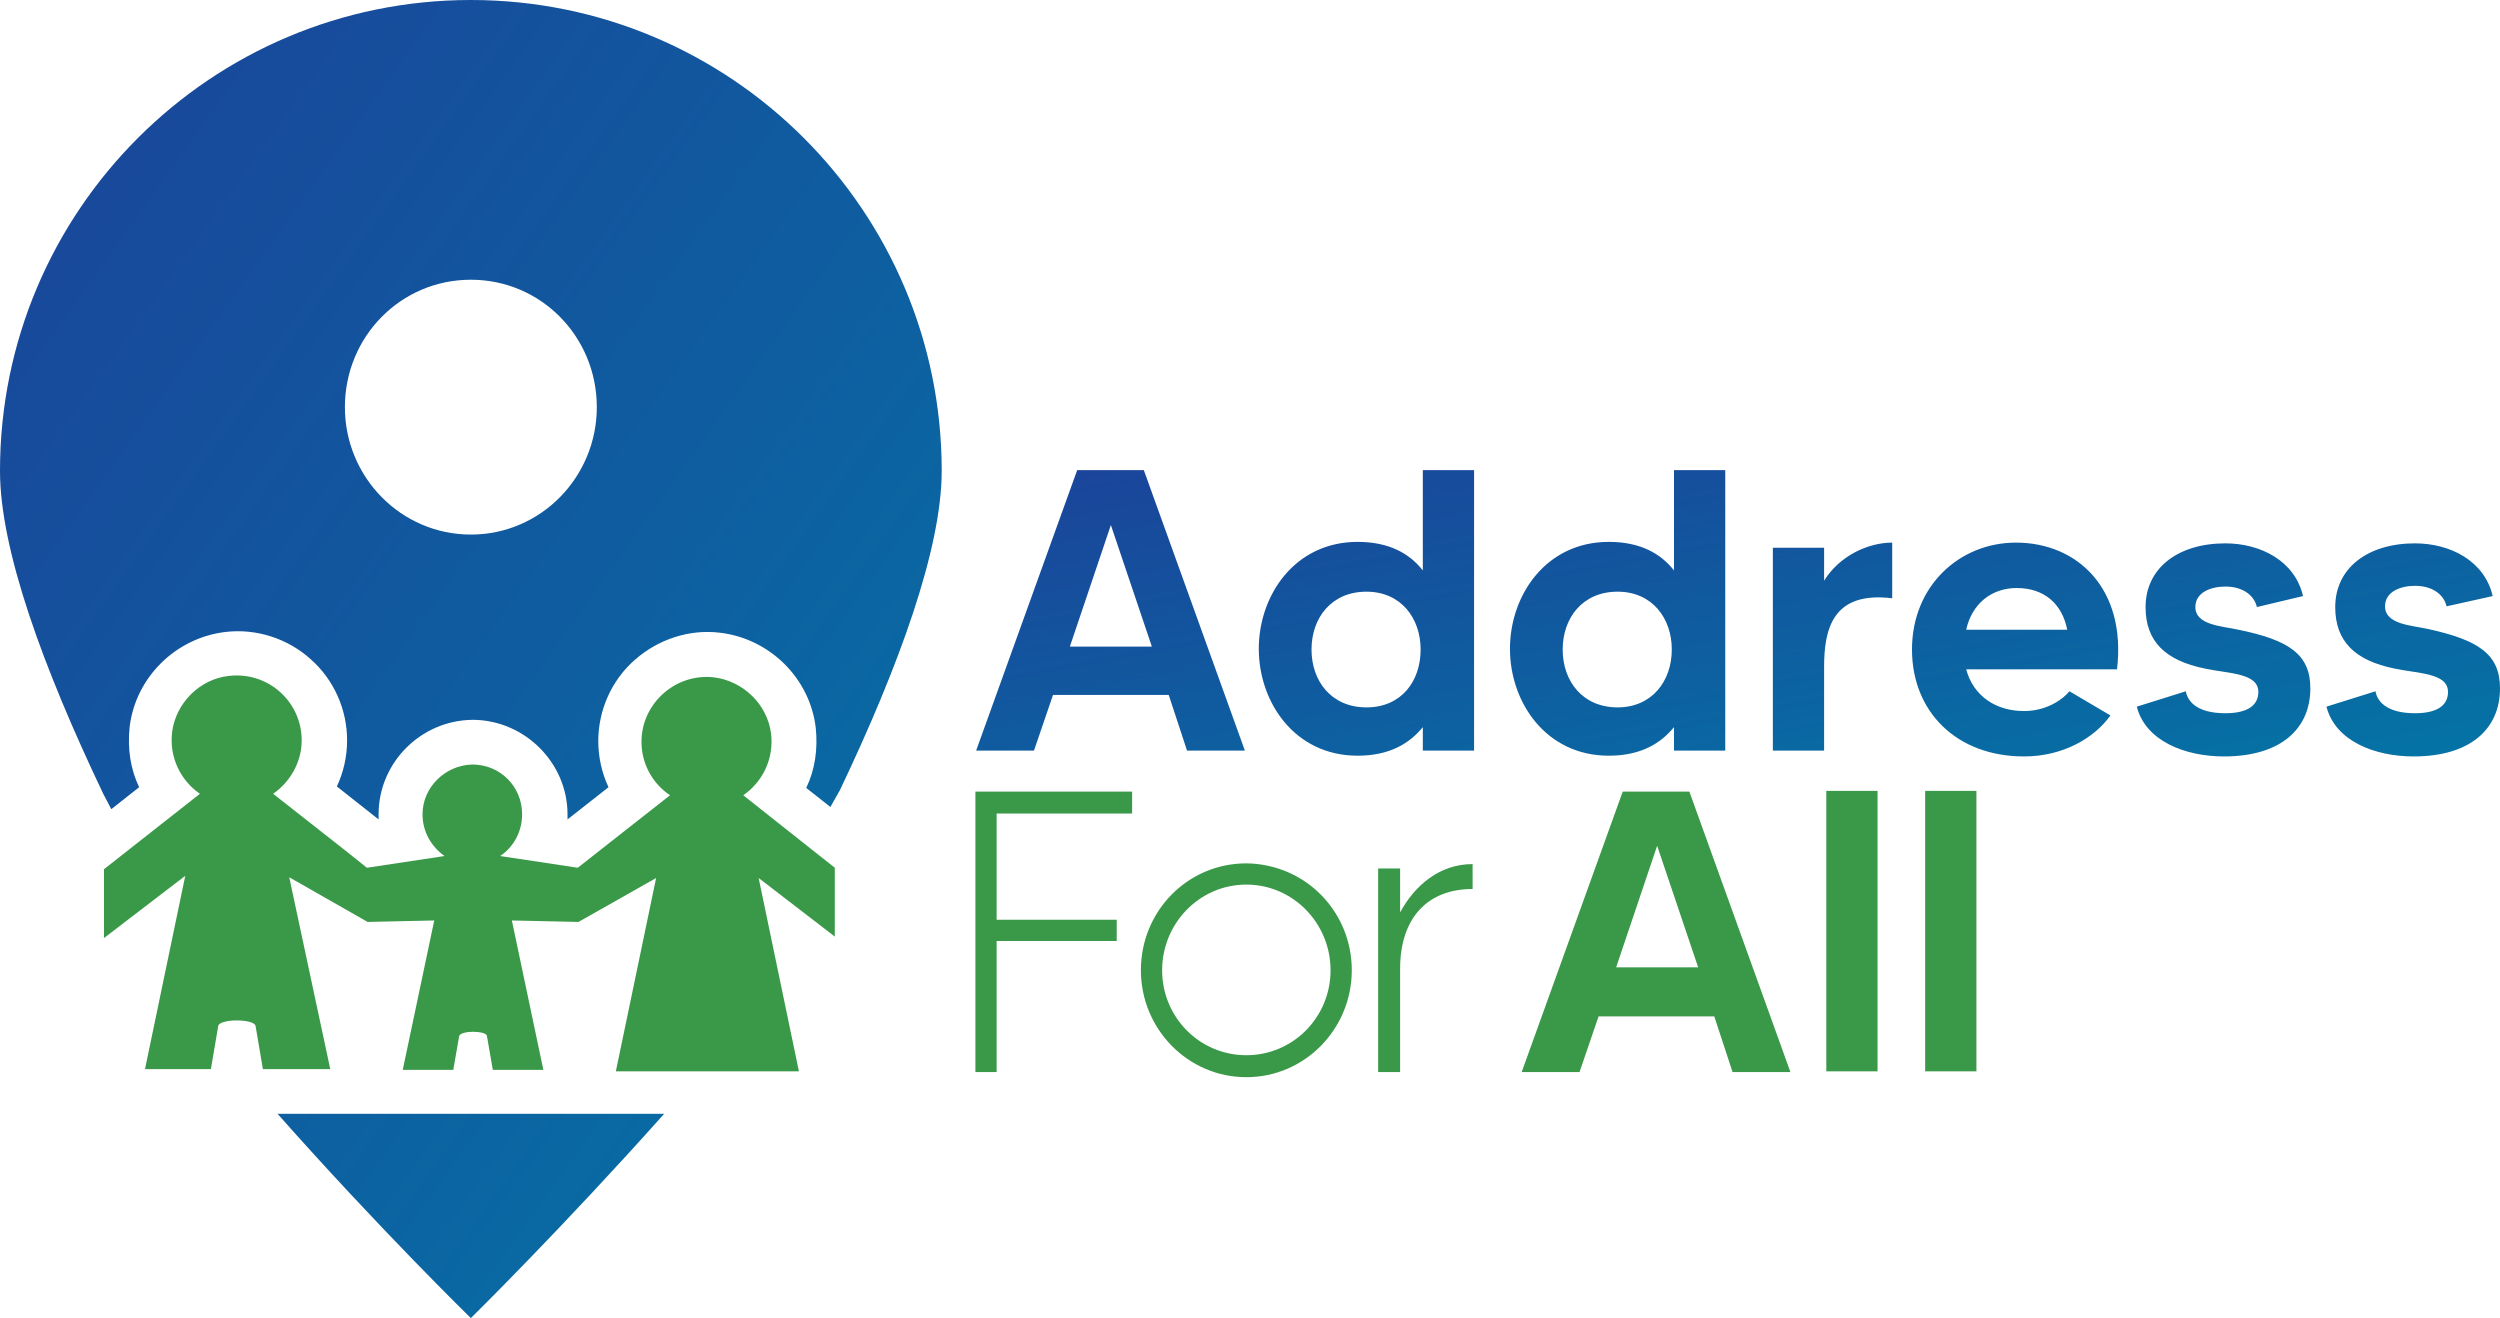 <svg xmlns="http://www.w3.org/2000/svg" xmlns:xlink="http://www.w3.org/1999/xlink" version="1.1" xml:space="preserve" viewBox="26.9 14.2 341.4 180">
	<style type="text/css">
		.lgrad_blue {
			fill: url(#lgrad_blue)
		}

		.fill_green {
			fill: #3a9948;
		}
	</style>
	<defs>
		<linearGradient id="lgrad_blue" x1="0%" y1="0%" x2="100%" y2="100%">
			<stop offset="0%" style="stop-color: #1b439a"/>
			<stop offset="100%" style="stop-color: #0474a5"/>
		</linearGradient>
	</defs>
	<g id="words">
		<path id="address" class="lgrad_blue" d="M186.5,109.1h-15.8l-2.6,7.6h-7.9l13.8-38.3h9.1l13.8,38.3h-7.9L186.5,109.1z M184.2,102.5l-5.6-16.6 l-5.6,16.6H184.2z M228.2,78.4v38.3h-7v-3.2c-1.8,2.2-4.5,3.9-8.9,3.9c-8.6,0-13.5-7.3-13.5-14.6c0-7.3,4.9-14.6,13.5-14.6 c4.3,0,7.1,1.6,8.9,3.9V78.4H228.2z M220.9,102.9c0-4.3-2.7-7.9-7.4-7.9c-4.8,0-7.5,3.6-7.5,7.9c0,4.3,2.7,7.9,7.5,7.9 C218.3,110.8,220.9,107.2,220.9,102.9z M262.5,78.4v38.3h-7v-3.2c-1.8,2.2-4.5,3.9-8.9,3.9c-8.6,0-13.5-7.3-13.5-14.6c0-7.3,4.9-14.6,13.5-14.6 c4.3,0,7.1,1.6,8.9,3.9V78.4H262.5z M255.2,102.9c0-4.3-2.7-7.9-7.4-7.9c-4.8,0-7.5,3.6-7.5,7.9c0,4.3,2.7,7.9,7.5,7.9 C252.5,110.8,255.2,107.2,255.2,102.9z M285.3,88.3v7.6c-8.2-1-9.3,4.3-9.3,9.4v11.4h-7V89h7v4.5C278.1,90.1,282,88.3,285.3,88.3z M316,105.6h-20.6c1,3.7,4.1,5.7,7.9,5.7c3.2,0,5.4-1.7,6.2-2.7l5.6,3.3c-2.2,3.1-6.5,5.6-11.8,5.6 c-9.2,0-15.3-6.1-15.3-14.6c0-8.7,6.5-14.6,14.2-14.6C310.6,88.3,317.3,94.6,316,105.6z M309.2,100.2c-0.7-3.6-3.2-5.7-6.9-5.7 c-3.4,0-6.1,2.1-6.9,5.7H309.2z M342.4,108.2c0,5.5-4,9.3-11.8,9.3c-5.3,0-10.7-2.1-11.9-6.8l6.7-2.1c0.2,1.2,1.3,3,5.4,3 c2.9,0,4.5-1,4.5-2.9c0-2.6-4-2.5-7.3-3.2c-5.4-1.1-8.1-3.7-8.1-8.4c0-5.3,4.4-8.7,10.9-8.7c4.8,0,9.5,2.4,10.6,7.2l-6.3,1.5 c-0.3-1.4-1.7-2.8-4.3-2.8c-2,0-4.1,0.8-4.1,2.8c0,2.5,3.7,2.6,5.9,3.1C339.4,101.6,342.4,103.5,342.4,108.2z M368.3,108.2c0,5.5-4,9.3-11.8,9.3c-5.3,0-10.7-2.1-11.9-6.8l6.7-2.1c0.2,1.2,1.3,3,5.4,3 c2.9,0,4.5-1,4.5-2.9c0-2.6-4-2.5-7.3-3.2c-5.4-1.1-8.1-3.7-8.1-8.4c0-5.3,4.4-8.7,10.9-8.7c4.8,0,9.5,2.4,10.6,7.2L361,97 c-0.3-1.4-1.7-2.8-4.3-2.8c-2,0-4.1,0.8-4.1,2.8c0,2.5,3.7,2.6,5.9,3.1C365.3,101.6,368.3,103.5,368.3,108.2z"/>

		<path id="forAll" class="fill_green" d="M163,125.2v14.6h16.4v2.9H163v17.9h-2.9v-38.3h21.4v3H163z M211.5,146.7c0,8-6.4,14.6-14.4,14.6c-8,0-14.4-6.6-14.4-14.6c0-8.1,6.4-14.6,14.4-14.6 C205.2,132.2,211.5,138.7,211.5,146.7z M208.6,146.7c0-6.4-5.1-11.7-11.5-11.7s-11.5,5.3-11.5,11.7c0,6.4,5.1,11.6,11.5,11.6 S208.6,153.1,208.6,146.7z M228,132.2v3.4c-6.1,0-9.9,3.9-9.9,10.9v14.1h-3v-27.8h3v6C220.1,135.1,223.5,132.2,228,132.2z M261,153h-15.8l-2.6,7.6h-7.9l13.8-38.3h9.1l13.8,38.3h-7.9L261,153z M258.8,146.3l-5.6-16.6l-5.6,16.6H258.8z M283.3,122.2v38.3h-7v-38.3H283.3z M296.8,122.2v38.3h-7v-38.3H296.8z"/>
	</g>
	<g id="symbol">
		<path id="pin" class="lgrad_blue" d="M42.1,124.7l3.8-3c-1.2-2.5-1.6-5.3-1.3-8.2c0.8-6.8,6.3-12.2,13.1-13c4.2-0.5,8.5,0.9,11.6,3.7 c3.2,2.8,5,6.9,5,11.1c0,2.2-0.5,4.4-1.4,6.3l5.7,4.5c0-0.2,0-0.5,0-0.7c0-7,5.7-12.8,12.8-12.9l0.1,0l0.1,0 c7,0.1,12.8,5.9,12.8,12.9c0,0.2,0,0.5,0,0.7l5.6-4.4c-0.9-1.9-1.4-4.1-1.4-6.3c0-4.2,1.8-8.3,5-11.1c3.2-2.8,7.4-4.2,11.6-3.7 c6.8,0.8,12.3,6.2,13.1,13c0.3,2.9-0.1,5.7-1.3,8.2l3.3,2.6l1.3-2.3c8.1-17,13.9-33,13.9-43.6c0-35.5-28.8-64.3-64.3-64.3 c-35.5,0-64.3,28.8-64.3,64.3c0,10.8,5.9,26.9,14.1,44.1L42.1,124.7z M91.2,52.4c9.6,0,17.2,7.8,17.2,17.4 c0,9.5-7.6,17.4-17.2,17.4c-9.5,0-17.2-7.8-17.2-17.4C74,60.2,81.6,52.4,91.2,52.4z M64.8,166.3c13.9,15.7,26.4,27.9,26.4,27.9s12.4-12.2,26.4-27.9H64.8z"/>

		<path id="family" class="fill_green" d="M140.9,142.1v-9.4l-12.5-9.9c2.6-1.8,4.2-4.9,3.8-8.4c-0.5-4-3.8-7.2-7.8-7.7c-5.3-0.6-9.9,3.6-9.9,8.8 c0,3,1.5,5.7,3.9,7.3l-12.6,9.9v0l-10.6-1.6c1.8-1.2,3-3.3,3-5.7c0-3.8-3-6.8-6.8-6.8c-3.7,0.1-6.8,3.1-6.8,6.8 c0,2.4,1.2,4.4,3,5.7l-10.6,1.6l-3-2.4v0l-9.8-7.7c2.3-1.6,3.9-4.3,3.9-7.3c0-5.2-4.5-9.4-9.9-8.8c-4,0.4-7.3,3.7-7.8,7.7 c-0.4,3.5,1.2,6.6,3.8,8.4l-13.1,10.3h0v9.4h0l11.1-8.5c0,0,0,0,0,0l-5.5,26.4v0h9c0,0,0,0,0,0l1-5.9c0.2-1,4.9-1,5.1,0l1,5.9v0H72 c0,0,0,0,0,0L66.4,134v0l10.7,6.1l9.1-0.2l-4.3,20.4c0,0,0,0,0,0h6.9v0l0.8-4.6c0.1-0.4,1-0.6,1.9-0.6c0.9,0,1.9,0.2,1.9,0.6 l0.8,4.6v0h6.9c0,0,0,0,0,0l-4.3-20.4l9.1,0.2l10.6-6v0l-5.5,26.4c0,0,0,0,0,0h10.6v0h3.8c0,0,0,0,0,0H136v0l-5.5-26.4c0,0,0,0,0,0 L140.9,142.1z"/>
	</g>
</svg>